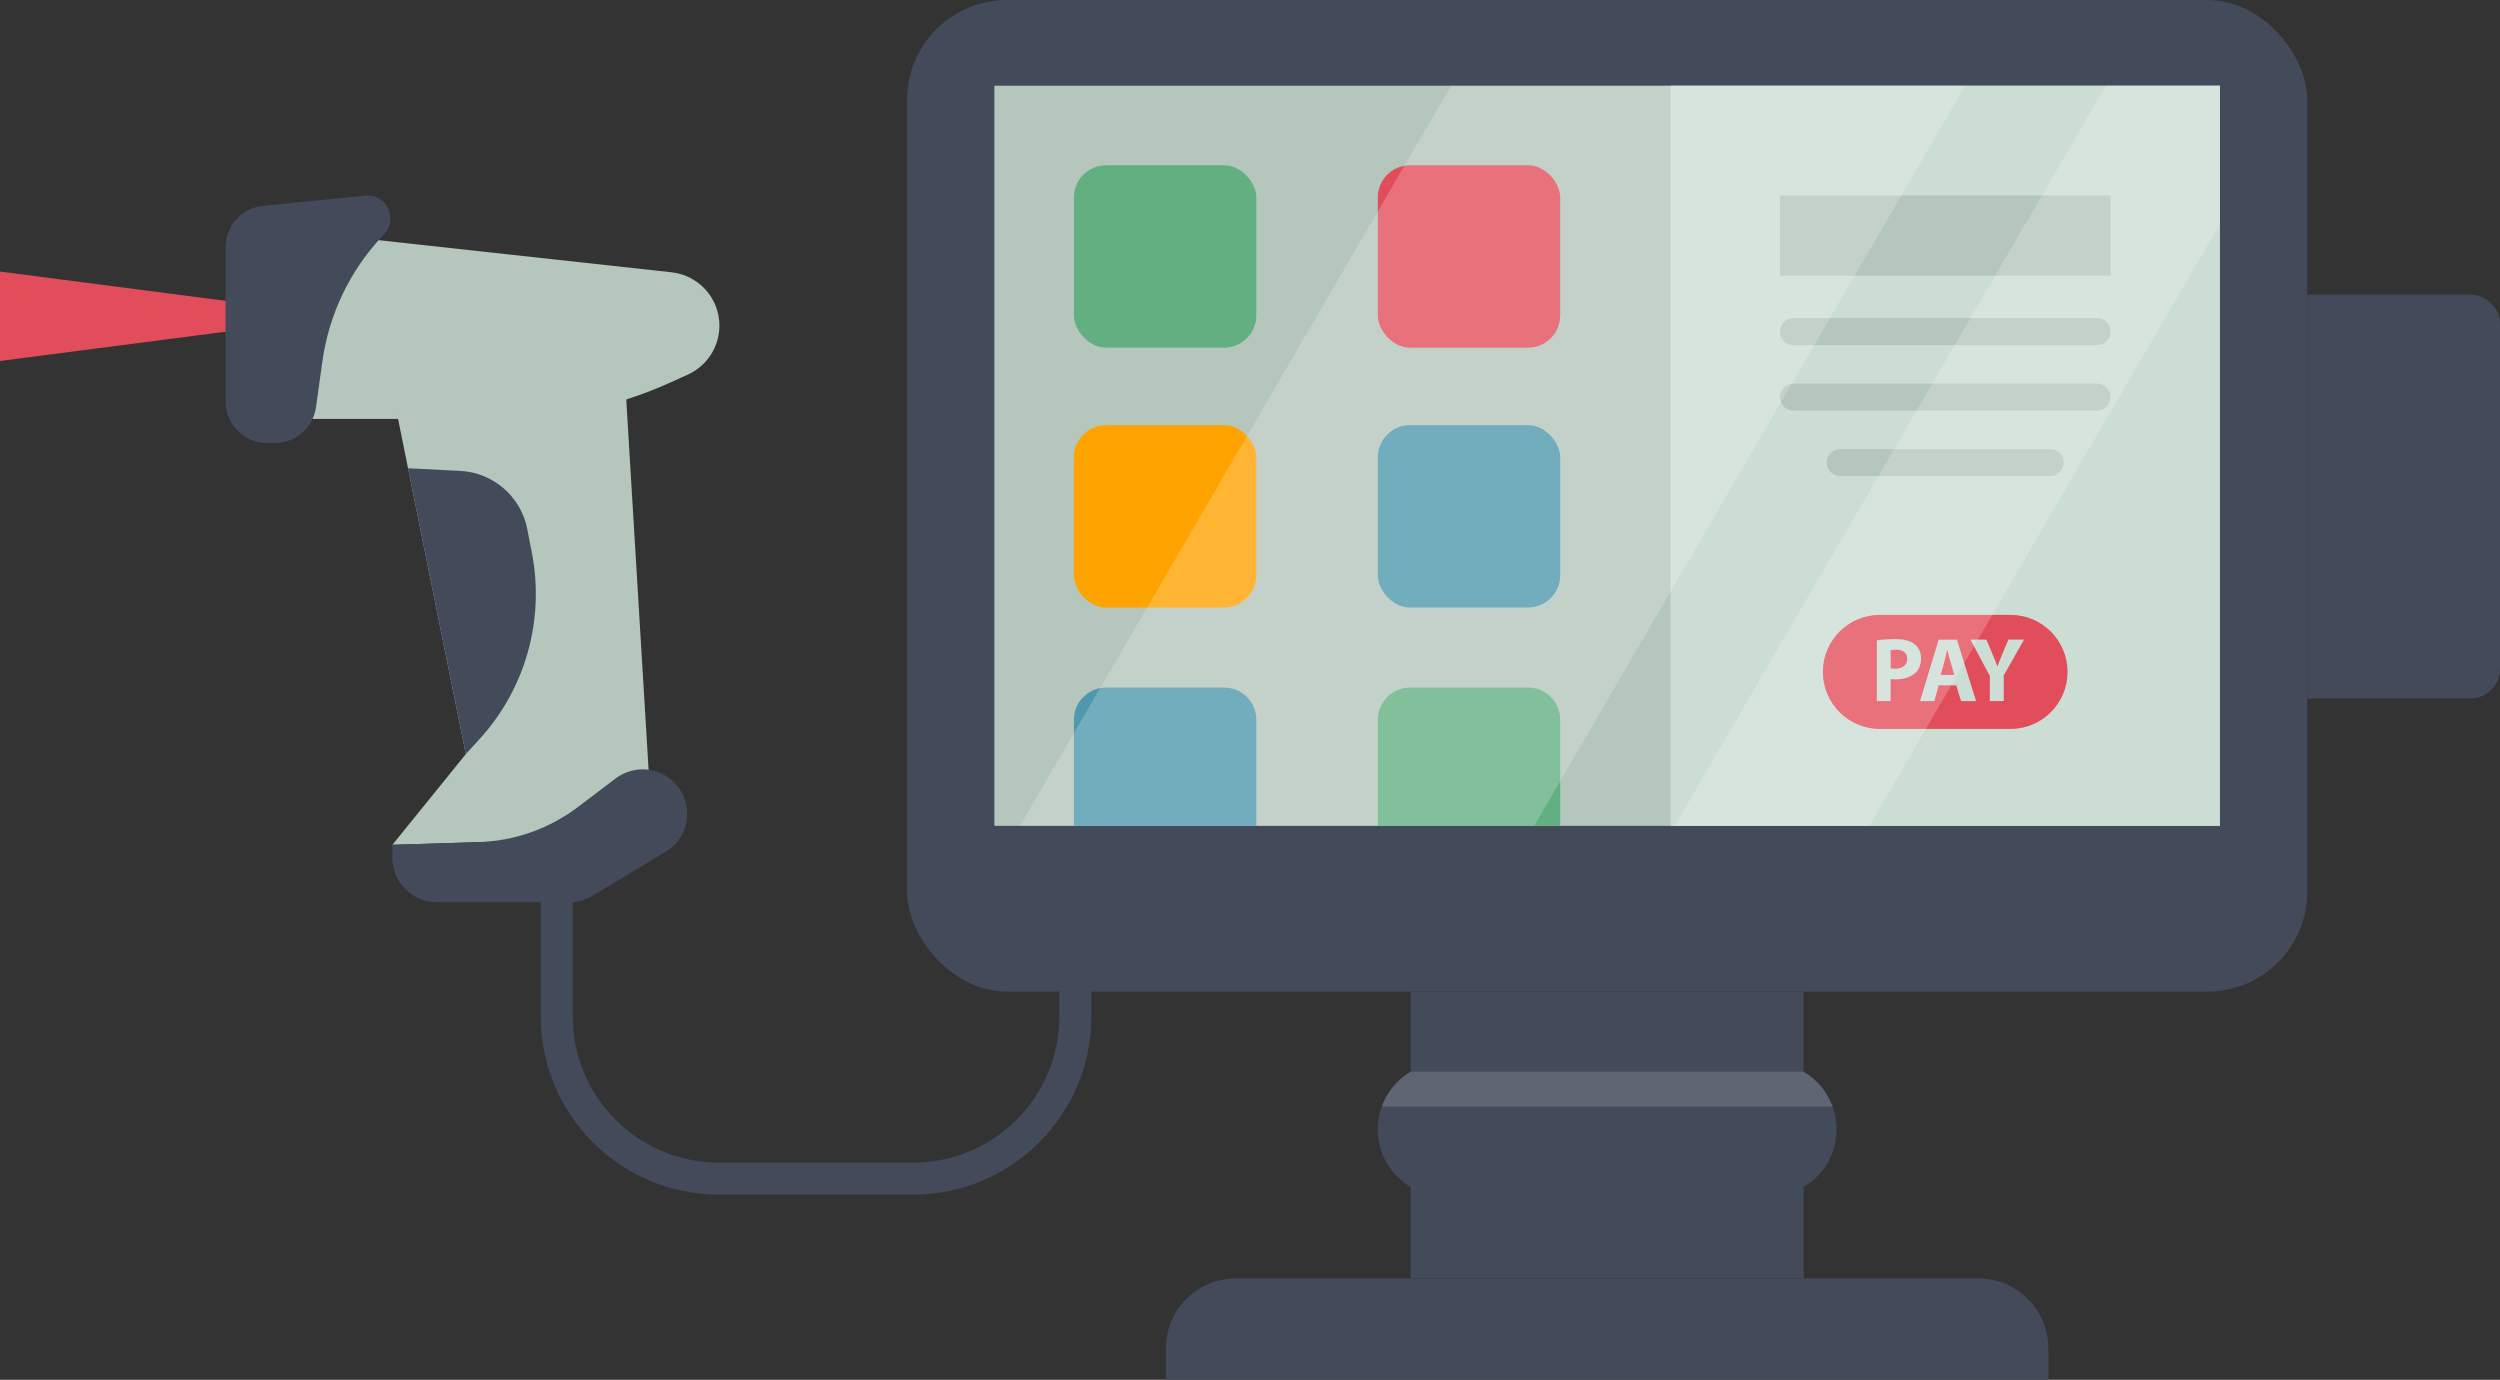<?xml version="1.0" encoding="UTF-8"?>
<svg xmlns="http://www.w3.org/2000/svg" viewBox="0 0 482.58 266.35">
  <rect x="0" y="0" width="482.58" height="266.35" fill="#333333" stroke="none"/>
  <defs>
    <style>
      .cls-1 {
        fill: #4e99ad;
      }

      .cls-2 {
        fill: #ffa300;
      }

      .cls-3 {
        fill: #b5c6bc;
      }

      .cls-4, .cls-5 {
        fill: none;
      }

      .cls-4, .cls-6 {
        mix-blend-mode: overlay;
        opacity: .3;
      }

      .cls-7 {
        fill: #ccddd4;
      }

      .cls-5 {
        isolation: isolate;
      }

      .cls-8 {
        opacity: .2;
      }

      .cls-8, .cls-9 {
        fill: #fff;
      }

      .cls-9 {
        opacity: .15;
      }

      .cls-10 {
        fill: #e24d5b;
      }

      .cls-11 {
        fill: #62b081;
      }

      .cls-12 {
        fill: #434a59;
      }
    </style>
  </defs>
  <g class="cls-5">
    <g id="Layer_2" data-name="Layer 2">
      <g id="Layer_1-2" data-name="Layer 1">
        <g>
          <g>
            <path class="cls-12" d="m176.29,230.6h-37.53c-18.96,0-34.38-15.42-34.38-34.38v-23.91h6.18v23.91c0,15.55,12.65,28.2,28.2,28.2h37.53c15.55,0,28.2-12.65,28.2-28.2v-11.68h6.18v11.68c0,18.96-15.42,34.38-34.38,34.38Z"/>
            <g class="cls-4">
              <path d="m176.29,230.6h-37.53c-18.96,0-34.38-15.42-34.38-34.38v-23.91h6.18v23.91c0,15.55,12.65,28.2,28.2,28.2h37.53c15.55,0,28.2-12.65,28.2-28.2v-11.68h6.18v11.68c0,18.96-15.42,34.38-34.38,34.38Z"/>
            </g>
          </g>
          <g>
            <polygon class="cls-10" points="0 69.68 0 52.42 66.47 61.05 0 69.68"/>
            <rect class="cls-6" x="36.71" y="22.66" width="3.35" height="76.78" transform="translate(99.44 22.66) rotate(90)"/>
            <path class="cls-3" d="m63.64,45.33l65.99,7.23c5.26.58,9.24,5.02,9.24,10.3h0c0,4.07-2.38,7.76-6.08,9.44l-3.36,1.52c-10.25,4.65-21.37,7.05-32.63,7.05h-41.67l8.5-35.55Z"/>
            <polygon class="cls-3" points="120.32 67.75 125.98 161.53 75.75 163.07 89.92 145.56 75.75 75.48 120.32 67.75"/>
            <path class="cls-12" d="m75.75,163.07v2.52c0,4.73,3.83,8.56,8.56,8.56h25.65c1.56,0,3.08-.42,4.41-1.23l14.14-8.51c4.67-2.81,5.55-9.21,1.83-13.18h0c-3.02-3.22-7.98-3.64-11.5-.97l-7.21,5.47c-5.57,4.23-12.32,6.62-19.32,6.83l-16.56.51Z"/>
            <path class="cls-12" d="m89.92,145.56l2.6-2.84c8.9-9.72,12.66-23.08,10.15-36.01l-.89-4.58c-1.22-6.27-6.55-10.9-12.93-11.23l-10.09-.51,11.16,55.17Z"/>
            <path class="cls-6" d="m68.78,61.05c1.8-5.5,5.14-10.61,7.95-14.28l-13.1-1.44-8.5,35.55h41.67c11.25,0,22.38-2.4,32.63-7.05l3.36-1.52c3.7-1.68,6.08-5.37,6.08-9.44,0-.46-.04-.9-.1-1.34-12.6.94-43.61,2.68-69.98-.48Z"/>
            <path class="cls-12" d="m43.54,47.73v29.75c0,4.45,3.61,8.05,8.05,8.05h1.43c4.02,0,7.42-2.96,7.98-6.94l1.23-8.82c1.25-9.02,5.26-17.43,11.48-24.09l.46-.5c2.79-2.99.39-7.83-3.68-7.42l-19.7,1.97c-4.12.41-7.25,3.88-7.25,8.01Z"/>
          </g>
          <rect class="cls-12" x="175.1" y="0" width="270.27" height="191.41" rx="19.26" ry="19.26"/>
          <rect class="cls-3" x="191.95" y="16.55" width="236.56" height="142.86"/>
          <path class="cls-12" d="m476.81,56.88h-31.45v77.95h31.45c3.19,0,5.77-2.58,5.77-5.77V62.65c0-3.19-2.58-5.77-5.77-5.77Z"/>
          <path class="cls-6" d="m476.81,56.88h-31.45v77.95h31.45c3.19,0,5.77-2.58,5.77-5.77V62.65c0-3.19-2.58-5.77-5.77-5.77Z"/>
          <rect class="cls-6" x="465.03" y="56.88" width="5.12" height="77.95"/>
          <rect class="cls-12" x="272.31" y="191.41" width="75.84" height="55.38"/>
          <rect class="cls-6" x="272.31" y="191.41" width="75.84" height="55.38"/>
          <rect class="cls-6" x="272.31" y="191.41" width="75.84" height="6.33"/>
          <path class="cls-12" d="m381.92,246.79h-143.39c-7.44,0-13.48,6.04-13.48,13.48v6.08h170.35v-6.08c0-7.44-6.04-13.48-13.48-13.48Z"/>
          <rect class="cls-11" x="207.3" y="31.9" width="35.21" height="35.21" rx="6.22" ry="6.22"/>
          <rect class="cls-10" x="265.96" y="31.9" width="35.21" height="35.21" rx="6.22" ry="6.22"/>
          <rect class="cls-2" x="207.3" y="82.06" width="35.21" height="35.21" rx="6.22" ry="6.22"/>
          <rect class="cls-1" x="265.96" y="82.06" width="35.21" height="35.21" rx="6.22" ry="6.22"/>
          <path class="cls-1" d="m242.51,159.41v-20.47c0-3.44-2.78-6.22-6.22-6.22h-22.77c-3.44,0-6.22,2.79-6.22,6.22v20.47h35.21Z"/>
          <path class="cls-11" d="m301.17,159.41v-20.47c0-3.44-2.78-6.22-6.22-6.22h-22.77c-3.44,0-6.22,2.79-6.22,6.22v20.47h35.21Z"/>
          <rect class="cls-7" x="322.47" y="16.55" width="106.04" height="142.86"/>
          <rect class="cls-3" x="343.59" y="37.72" width="63.8" height="15.5"/>
          <g>
            <path class="cls-3" d="m346.2,66.61h58.59c1.44,0,2.61-1.17,2.61-2.61s-1.17-2.61-2.61-2.61h-58.59c-1.44,0-2.61,1.17-2.61,2.61s1.17,2.61,2.61,2.61Z"/>
            <path class="cls-3" d="m404.78,74.04h-58.59c-1.44,0-2.61,1.17-2.61,2.61s1.17,2.61,2.61,2.61h58.59c1.44,0,2.61-1.17,2.61-2.61s-1.17-2.61-2.61-2.61Z"/>
            <path class="cls-3" d="m395.76,86.68h-40.53c-1.44,0-2.61,1.17-2.61,2.61s1.17,2.61,2.61,2.61h40.53c1.44,0,2.61-1.17,2.61-2.61s-1.17-2.61-2.61-2.61Z"/>
          </g>
          <g>
            <path class="cls-10" d="m388.09,118.69h-25.21c-6.08,0-11.01,4.93-11.01,11.01s4.93,11.01,11.01,11.01h25.21c6.08,0,11.01-4.93,11.01-11.01s-4.93-11.01-11.01-11.01Z"/>
            <g>
              <path class="cls-7" d="m362.29,123.62c.83-.14,1.99-.25,3.63-.25s2.84.32,3.63.95c.78.6,1.27,1.59,1.27,2.75s-.37,2.17-1.09,2.82c-.92.85-2.27,1.25-3.86,1.25-.35,0-.67-.02-.92-.07v4.26h-2.66v-11.71Zm2.66,5.39c.23.05.49.07.9.07,1.43,0,2.31-.72,2.31-1.92,0-1.09-.76-1.74-2.11-1.74-.53,0-.9.03-1.09.09v3.5Z"/>
              <path class="cls-7" d="m374.23,132.29l-.85,3.05h-2.76l3.61-11.87h3.52l3.7,11.87h-2.91l-.92-3.05h-3.4Zm3.01-2.01l-.74-2.52c-.21-.7-.42-1.58-.6-2.29h-.04c-.18.71-.35,1.6-.55,2.29l-.7,2.52h2.62Z"/>
              <path class="cls-7" d="m384.1,135.33v-4.86l-3.75-7.01h3.08l1.2,2.85c.37.86.63,1.5.92,2.27h.04c.26-.74.55-1.43.9-2.27l1.2-2.85h3.01l-3.91,6.92v4.95h-2.68Z"/>
            </g>
          </g>
          <path class="cls-12" d="m348.15,206.86h-75.84c-8.47,5.01-8.47,17.26,0,22.27h75.84c8.47-5.01,8.47-17.26,0-22.27Z"/>
          <path class="cls-9" d="m353.73,213.61c-.96-2.68-2.8-5.1-5.58-6.74h-75.84c-2.77,1.64-4.62,4.06-5.58,6.74h86.99Z"/>
          <path class="cls-6" d="m416.99,171.71h-8.77c-5.03,0-9.11,4.08-9.11,9.11v10.6h27v-10.6c0-5.03-4.08-9.11-9.11-9.11Z"/>
          <path class="cls-6" d="m376.41,171.71h-8.77c-5.03,0-9.11,4.08-9.11,9.11v10.6h27v-10.6c0-5.03-4.08-9.11-9.11-9.11Z"/>
          <path class="cls-6" d="m203.47,171.71h8.77c5.03,0,9.11,4.08,9.11,9.11v10.6h-27v-10.6c0-5.03,4.08-9.11,9.11-9.11Z"/>
          <path class="cls-6" d="m244.06,171.71h8.77c5.03,0,9.11,4.08,9.11,9.11v10.6h-27v-10.6c0-5.03,4.08-9.11,9.11-9.11Z"/>
          <path class="cls-8" d="m360.86,159.41h-37.6L406.49,16.55h22.02v26.74l-67.65,116.11Zm-163.98,0h99.27L379.37,16.55h-99.27l-83.23,142.86Z"/>
        </g>
      </g>
    </g>
  </g>
</svg>